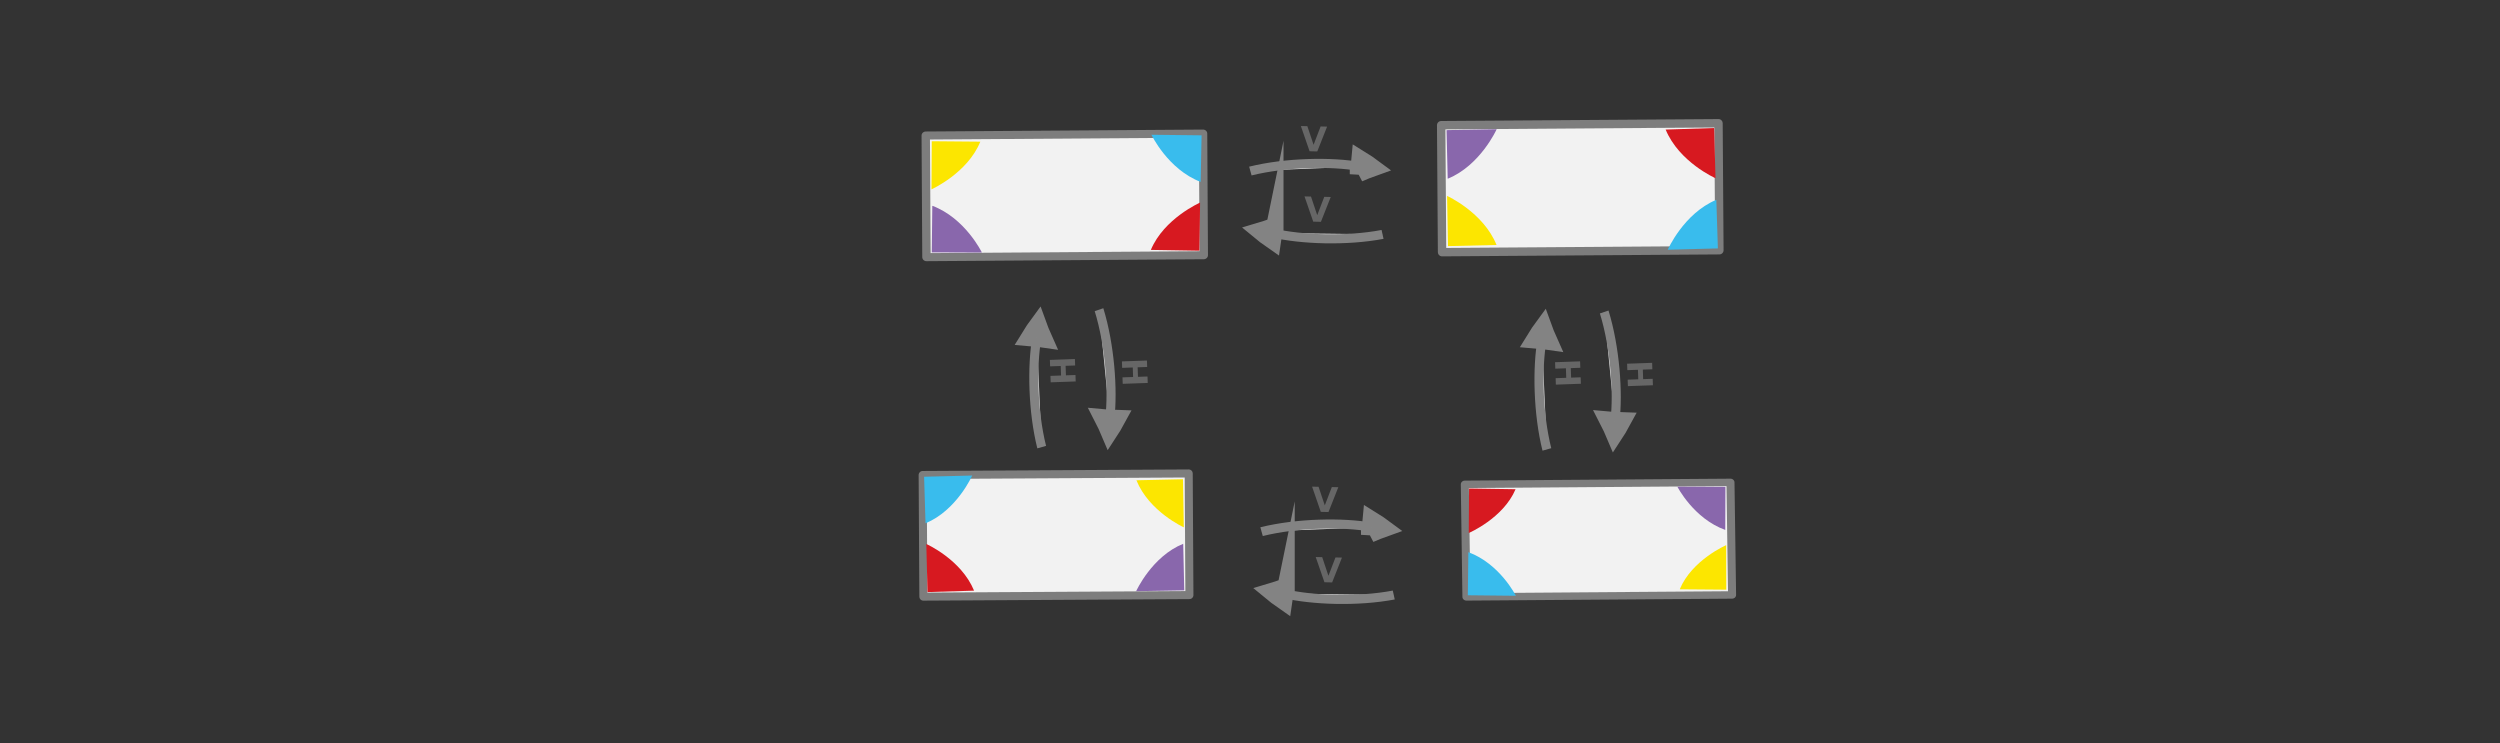 <?xml version="1.0" encoding="UTF-8" standalone="no"?>
<svg
   xmlns:dc="http://purl.org/dc/elements/1.1/"
   xmlns:cc="http://creativecommons.org/ns#"
   xmlns:rdf="http://www.w3.org/1999/02/22-rdf-syntax-ns#"
   xmlns:svg="http://www.w3.org/2000/svg"
   xmlns="http://www.w3.org/2000/svg"
   xmlns:sodipodi="http://sodipodi.sourceforge.net/DTD/sodipodi-0.dtd"
   xmlns:inkscape="http://www.inkscape.org/namespaces/inkscape"
   viewBox="0 0 595.3 177"
   version="1.1"
   id="svg3397"
   sodipodi:docname="klein_four.svg"
   inkscape:version="0.92.5 (2060ec1f9f, 2020-04-08)">
  <rect x="0" y="0" width="595.3" height="177" fill="#333333" stroke="none"/>
  <defs
     id="defs3401" />
  <sodipodi:namedview
     pagecolor="#ffffff"
     bordercolor="#666666"
     borderopacity="1"
     objecttolerance="10"
     gridtolerance="10"
     guidetolerance="10"
     inkscape:pageopacity="0"
     inkscape:pageshadow="2"
     inkscape:window-width="2560"
     inkscape:window-height="1376"
     id="namedview3399"
     showgrid="false"
     inkscape:zoom="13.214058"
     inkscape:cx="318.5205"
     inkscape:cy="16.869972"
     inkscape:window-x="0"
     inkscape:window-y="27"
     inkscape:window-maximized="1"
     inkscape:current-layer="layer1"
     inkscape:document-rotation="0" />
  <g
     inkscape:groupmode="layer"
     id="layer1"
     inkscape:label="Layer 1"
     style="display:inline">
    <g
       id="g10281"
       transform="matrix(-0.004,-0.684,0.684,-0.004,188.864,179.306)">
      <path
         style="display:inline;fill:#f2f2f2;fill-opacity:1;stroke:#7d7d7d;stroke-width:2.801;stroke-linejoin:round;stroke-opacity:1"
         d="M 54.172,45.652 H 96.512 V 138.269 H 54.172 Z"
         id="rect10151" />
      <path
         style="display:inline;fill:#39bced;fill-opacity:1;stroke:#000000;stroke-width:0;stroke-linecap:butt;stroke-linejoin:miter;stroke-miterlimit:4;stroke-dasharray:none;stroke-opacity:1"
         d="m 79.696,46.55 c 4.442,10.922 16.534,16.344 16.534,16.344 l -0.324,-16.743 z"
         id="path1742-5"
         sodipodi:nodetypes="cccc" />
      <path
         style="display:inline;fill:#d71920;fill-opacity:1;stroke:#000000;stroke-width:0;stroke-linecap:butt;stroke-linejoin:miter;stroke-miterlimit:4;stroke-dasharray:none;stroke-opacity:1"
         d="m 56.149,63.315 c 10.922,-4.442 16.344,-16.534 16.344,-16.534 l -16.743,0.324 z"
         id="path1742-5-0"
         sodipodi:nodetypes="cccc" />
      <path
         style="display:inline;fill:#8967ac;fill-opacity:1;stroke:#000000;stroke-width:0;stroke-linecap:butt;stroke-linejoin:miter;stroke-miterlimit:4;stroke-dasharray:none;stroke-opacity:1"
         d="m 72.039,136.215 c -4.354,-10.958 -16.402,-16.477 -16.402,-16.477 l 0.189,16.745 z"
         id="path1742-5-8"
         sodipodi:nodetypes="cccc" />
      <path
         style="display:inline;fill:#fce600;fill-opacity:1;stroke:#000000;stroke-width:0;stroke-linecap:butt;stroke-linejoin:miter;stroke-miterlimit:4;stroke-dasharray:none;stroke-opacity:1"
         d="m 94.244,120.056 c -10.958,4.354 -16.477,16.402 -16.477,16.402 l 16.745,-0.189 z"
         id="path1742-5-0-3"
         sodipodi:nodetypes="cccc" />
    </g>
    <g
       style="font-style:normal;font-weight:normal;font-size:39.762px;line-height:1.25;font-family:sans-serif;letter-spacing:0px;word-spacing:0px;fill:#000000;fill-opacity:1;stroke:none;stroke-width:0.994"
       id="text1739" />
    <g
       id="g12351"
       transform="rotate(1.267,-1665.277,1324.067)">
      <g
         id="g11392"
         transform="translate(151.782,-89.794)">
        <g
           style="display:inline;fill:#dddddd;stroke:#838383;stroke-width:6.389;stroke-miterlimit:10"
           id="g1482-7"
           transform="matrix(0.242,-0.009,0.008,0.248,68.106,32.803)">
          <path
             style="stroke-width:35.526"
             inkscape:connector-curvature="0"
             id="path1478-7"
             transform="matrix(0.477,-0.029,0.032,0.429,147.58,197.367)"
             d="m 315.1,101.79 c 10.682,-4.135 21.77,-7.738 33.127,-11.074 -8.518,-8.139 -17.577,-16.01 -27.178,-23.616 -2.04,12.119 -3.103,21.663 -5.949,34.69 z" />
          <path
             style="stroke-width:10.649;paint-order:markers fill stroke"
             inkscape:connector-curvature="0"
             id="path1480-1"
             transform="matrix(0.896,0,0,0.817,18.384,154.236)"
             d="m 197.036,89.49 c 39.237,-9.724 89.303,-9.828 120.462,-3.317" />
        </g>
        <g
           aria-label="V"
           style="font-style:normal;font-weight:normal;font-size:8.178px;line-height:1.25;font-family:sans-serif;display:inline;fill:#666666;fill-opacity:1;stroke:none;stroke-width:0.204"
           id="text5016-15">
          <path
             d="m 128.884,76.448 h 1.545 l 1.581,4.4 1.577,-4.4 h 1.545 l -2.208,5.962 h -1.833 z"
             style="font-style:normal;font-variant:normal;font-weight:bold;font-stretch:normal;font-family:sans-serif;-inkscape-font-specification:'sans-serif Bold';fill:#666666;stroke-width:0.204"
             id="path174954" />
        </g>
      </g>
      <g
         style="display:inline;fill:#dddddd;stroke:#838383;stroke-width:6.389;stroke-miterlimit:10"
         id="g1482-7-4"
         transform="matrix(-0.242,-0.004,0.005,-0.248,346.719,69.189)">
        <path
           style="stroke-width:35.526"
           inkscape:connector-curvature="0"
           id="path1478-7-27"
           transform="matrix(0.477,-0.029,0.032,0.429,147.58,197.367)"
           d="m 315.1,101.79 c 10.682,-4.135 21.77,-7.738 33.127,-11.074 -8.518,-8.139 -17.577,-16.01 -27.178,-23.616 -2.04,12.119 -3.103,21.663 -5.949,34.69 z" />
        <path
           style="stroke-width:10.649;paint-order:markers fill stroke"
           inkscape:connector-curvature="0"
           id="path1480-1-4"
           transform="matrix(0.896,0,0,0.817,18.384,154.236)"
           d="m 197.036,89.49 c 39.237,-9.724 89.303,-9.828 120.462,-3.317" />
      </g>
      <g
         aria-label="V"
         style="font-style:normal;font-weight:normal;font-size:8.178px;line-height:1.25;font-family:sans-serif;display:inline;fill:#666666;fill-opacity:1;stroke:none;stroke-width:0.204"
         id="text5016-15-0">
        <path
           d="m 281.902,3.39 h 1.545 l 1.581,4.4 1.577,-4.4 h 1.545 l -2.208,5.962 h -1.833 z"
           style="font-style:normal;font-variant:normal;font-weight:bold;font-stretch:normal;font-family:sans-serif;-inkscape-font-specification:'sans-serif Bold';fill:#666666;stroke-width:0.204"
           id="path174957" />
      </g>
    </g>
    <g
       id="g12236"
       transform="rotate(87.998,263.714,86.135)">
      <g
         id="g11392-2"
         style="display:inline"
         transform="translate(134.161,0.286)">
        <g
           style="display:inline;fill:#dddddd;stroke:#838383;stroke-width:6.389;stroke-miterlimit:10"
           id="g1482-7-8"
           transform="matrix(0.242,-0.009,0.008,0.248,68.106,32.803)">
          <path
             style="stroke-width:35.526"
             inkscape:connector-curvature="0"
             id="path1478-7-0"
             transform="matrix(0.477,-0.029,0.032,0.429,147.58,197.367)"
             d="m 315.1,101.79 c 10.682,-4.135 21.77,-7.738 33.127,-11.074 -8.518,-8.139 -17.577,-16.01 -27.178,-23.616 -2.04,12.119 -3.103,21.663 -5.949,34.69 z" />
          <path
             style="stroke-width:10.649;paint-order:markers fill stroke"
             inkscape:connector-curvature="0"
             id="path1480-1-3"
             transform="matrix(0.896,0,0,0.817,18.384,154.236)"
             d="m 197.036,89.49 c 39.237,-9.724 89.303,-9.828 120.462,-3.317" />
        </g>
        <g
           aria-label="H"
           style="font-style:normal;font-weight:normal;font-size:8.178px;line-height:1.25;font-family:sans-serif;display:inline;fill:#666666;fill-opacity:1;stroke:none;stroke-width:0.204"
           id="text5016-15-7">
          <path
             d="m 129.594,76.448 h 1.537 V 78.72 h 2.268 v -2.272 h 1.537 v 5.962 h -1.537 v -2.528 h -2.268 v 2.528 h -1.537 z"
             style="font-style:normal;font-variant:normal;font-weight:bold;font-stretch:normal;font-family:sans-serif;-inkscape-font-specification:'sans-serif Bold';fill:#666666;stroke-width:0.204"
             id="path174960" />
        </g>
      </g>
      <g
         style="display:inline;fill:#dddddd;stroke:#838383;stroke-width:6.389;stroke-miterlimit:10"
         id="g1482-7-4-3"
         transform="matrix(-0.242,-0.004,0.005,-0.248,329.524,159.664)">
        <path
           style="stroke-width:35.526"
           inkscape:connector-curvature="0"
           id="path1478-7-27-4"
           transform="matrix(0.477,-0.029,0.032,0.429,147.58,197.367)"
           d="m 315.1,101.79 c 10.682,-4.135 21.77,-7.738 33.127,-11.074 -8.518,-8.139 -17.577,-16.01 -27.178,-23.616 -2.04,12.119 -3.103,21.663 -5.949,34.69 z" />
        <path
           style="stroke-width:10.649;paint-order:markers fill stroke"
           inkscape:connector-curvature="0"
           id="path1480-1-4-9"
           transform="matrix(0.896,0,0,0.817,18.384,154.236)"
           d="m 197.036,89.49 c 39.237,-9.724 89.303,-9.828 120.462,-3.317" />
      </g>
      <g
         aria-label="H"
         style="font-style:normal;font-weight:normal;font-size:8.178px;line-height:1.25;font-family:sans-serif;display:inline;fill:#666666;fill-opacity:1;stroke:none;stroke-width:0.204"
         id="text5016-15-0-2">
        <path
           d="m 262.801,93.865 h 1.537 v 2.272 h 2.268 v -2.272 h 1.537 v 5.962 h -1.537 v -2.528 h -2.268 v 2.528 h -1.537 z"
           style="font-style:normal;font-variant:normal;font-weight:bold;font-stretch:normal;font-family:sans-serif;-inkscape-font-specification:'sans-serif Bold';fill:#666666;stroke-width:0.204"
           id="path174963" />
      </g>
    </g>
    <g
       id="g10281-2"
       transform="matrix(-0.004,-0.684,-0.713,0.005,319.41,97.596)"
       style="display:inline">
      <path
         style="display:inline;fill:#f2f2f2;fill-opacity:1;stroke:#7d7d7d;stroke-width:2.801;stroke-linejoin:round;stroke-opacity:1"
         d="M 54.172,45.652 H 96.512 V 138.269 H 54.172 Z"
         id="rect10151-5" />
      <path
         style="display:inline;fill:#39bced;fill-opacity:1;stroke:#000000;stroke-width:0;stroke-linecap:butt;stroke-linejoin:miter;stroke-miterlimit:4;stroke-dasharray:none;stroke-opacity:1"
         d="m 79.696,46.55 c 4.442,10.922 16.534,16.344 16.534,16.344 l -0.324,-16.743 z"
         id="path1742-5-2"
         sodipodi:nodetypes="cccc" />
      <path
         style="display:inline;fill:#d71920;fill-opacity:1;stroke:#000000;stroke-width:0;stroke-linecap:butt;stroke-linejoin:miter;stroke-miterlimit:4;stroke-dasharray:none;stroke-opacity:1"
         d="m 56.149,63.315 c 10.922,-4.442 16.344,-16.534 16.344,-16.534 l -16.743,0.324 z"
         id="path1742-5-0-4"
         sodipodi:nodetypes="cccc" />
      <path
         style="display:inline;fill:#8967ac;fill-opacity:1;stroke:#000000;stroke-width:0;stroke-linecap:butt;stroke-linejoin:miter;stroke-miterlimit:4;stroke-dasharray:none;stroke-opacity:1"
         d="m 72.039,136.215 c -4.354,-10.958 -16.402,-16.477 -16.402,-16.477 l 0.189,16.745 z"
         id="path1742-5-8-4"
         sodipodi:nodetypes="cccc" />
      <path
         style="display:inline;fill:#fce600;fill-opacity:1;stroke:#000000;stroke-width:0;stroke-linecap:butt;stroke-linejoin:miter;stroke-miterlimit:4;stroke-dasharray:none;stroke-opacity:1"
         d="m 94.244,120.056 c -10.958,4.354 -16.477,16.402 -16.477,16.402 l 16.745,-0.189 z"
         id="path1742-5-0-3-3"
         sodipodi:nodetypes="cccc" />
    </g>
    <g
       id="g10281-2-8"
       transform="matrix(0.005,0.714,-0.713,0.005,441.486,-9.556)"
       style="display:inline">
      <path
         style="display:inline;fill:#f2f2f2;fill-opacity:1;stroke:#7d7d7d;stroke-width:2.801;stroke-linejoin:round;stroke-opacity:1"
         d="M 54.172,45.652 H 96.512 V 138.269 H 54.172 Z"
         id="rect10151-5-6" />
      <path
         style="display:inline;fill:#39bced;fill-opacity:1;stroke:#000000;stroke-width:0;stroke-linecap:butt;stroke-linejoin:miter;stroke-miterlimit:4;stroke-dasharray:none;stroke-opacity:1"
         d="m 79.696,46.55 c 4.442,10.922 16.534,16.344 16.534,16.344 l -0.324,-16.743 z"
         id="path1742-5-2-0"
         sodipodi:nodetypes="cccc" />
      <path
         style="display:inline;fill:#d71920;fill-opacity:1;stroke:#000000;stroke-width:0;stroke-linecap:butt;stroke-linejoin:miter;stroke-miterlimit:4;stroke-dasharray:none;stroke-opacity:1"
         d="m 56.149,63.315 c 10.922,-4.442 16.344,-16.534 16.344,-16.534 l -16.743,0.324 z"
         id="path1742-5-0-4-8"
         sodipodi:nodetypes="cccc" />
      <path
         style="display:inline;fill:#8967ac;fill-opacity:1;stroke:#000000;stroke-width:0;stroke-linecap:butt;stroke-linejoin:miter;stroke-miterlimit:4;stroke-dasharray:none;stroke-opacity:1"
         d="m 72.039,136.215 c -4.354,-10.958 -16.402,-16.477 -16.402,-16.477 l 0.189,16.745 z"
         id="path1742-5-8-4-9"
         sodipodi:nodetypes="cccc" />
      <path
         style="display:inline;fill:#fce600;fill-opacity:1;stroke:#000000;stroke-width:0;stroke-linecap:butt;stroke-linejoin:miter;stroke-miterlimit:4;stroke-dasharray:none;stroke-opacity:1"
         d="m 94.244,120.056 c -10.958,4.354 -16.477,16.402 -16.477,16.402 l 16.745,-0.189 z"
         id="path1742-5-0-3-3-2"
         sodipodi:nodetypes="cccc" />
    </g>
    <g
       id="g10281-2-8-2"
       transform="matrix(0.009,0.633,0.683,-0.005,317.135,81.267)"
       style="display:inline">
      <path
         style="display:inline;fill:#f2f2f2;fill-opacity:1;stroke:#7d7d7d;stroke-width:2.801;stroke-linejoin:round;stroke-opacity:1"
         d="M 54.172,45.652 H 96.512 V 138.269 H 54.172 Z"
         id="rect10151-5-6-3" />
      <path
         style="display:inline;fill:#39bced;fill-opacity:1;stroke:#000000;stroke-width:0;stroke-linecap:butt;stroke-linejoin:miter;stroke-miterlimit:4;stroke-dasharray:none;stroke-opacity:1"
         d="m 79.696,46.55 c 4.442,10.922 16.534,16.344 16.534,16.344 l -0.324,-16.743 z"
         id="path1742-5-2-0-1"
         sodipodi:nodetypes="cccc" />
      <path
         style="display:inline;fill:#d71920;fill-opacity:1;stroke:#000000;stroke-width:0;stroke-linecap:butt;stroke-linejoin:miter;stroke-miterlimit:4;stroke-dasharray:none;stroke-opacity:1"
         d="m 56.149,63.315 c 10.922,-4.442 16.344,-16.534 16.344,-16.534 l -16.743,0.324 z"
         id="path1742-5-0-4-8-8"
         sodipodi:nodetypes="cccc" />
      <path
         style="display:inline;fill:#8967ac;fill-opacity:1;stroke:#000000;stroke-width:0;stroke-linecap:butt;stroke-linejoin:miter;stroke-miterlimit:4;stroke-dasharray:none;stroke-opacity:1"
         d="m 72.039,136.215 c -4.354,-10.958 -16.402,-16.477 -16.402,-16.477 l 0.189,16.745 z"
         id="path1742-5-8-4-9-3"
         sodipodi:nodetypes="cccc" />
      <path
         style="display:inline;fill:#fce600;fill-opacity:1;stroke:#000000;stroke-width:0;stroke-linecap:butt;stroke-linejoin:miter;stroke-miterlimit:4;stroke-dasharray:none;stroke-opacity:1"
         d="m 94.244,120.056 c -10.958,4.354 -16.477,16.402 -16.477,16.402 l 16.745,-0.189 z"
         id="path1742-5-0-3-3-2-4"
         sodipodi:nodetypes="cccc" />
    </g>
    <g
       id="g12351-9"
       transform="rotate(1.267,-5546.837,1487.705)"
       style="display:inline">
      <g
         id="g11392-6"
         transform="translate(151.782,-89.794)">
        <g
           style="display:inline;fill:#dddddd;stroke:#838383;stroke-width:6.389;stroke-miterlimit:10"
           id="g1482-7-7"
           transform="matrix(0.242,-0.009,0.008,0.248,68.106,32.803)">
          <path
             style="stroke-width:35.526"
             inkscape:connector-curvature="0"
             id="path1478-7-7"
             transform="matrix(0.477,-0.029,0.032,0.429,147.58,197.367)"
             d="m 315.1,101.79 c 10.682,-4.135 21.77,-7.738 33.127,-11.074 -8.518,-8.139 -17.577,-16.01 -27.178,-23.616 -2.04,12.119 -3.103,21.663 -5.949,34.69 z" />
          <path
             style="stroke-width:10.649;paint-order:markers fill stroke"
             inkscape:connector-curvature="0"
             id="path1480-1-37"
             transform="matrix(0.896,0,0,0.817,18.384,154.236)"
             d="m 197.036,89.49 c 39.237,-9.724 89.303,-9.828 120.462,-3.317" />
        </g>
        <g
           aria-label="V"
           style="font-style:normal;font-weight:normal;font-size:8.178px;line-height:1.25;font-family:sans-serif;display:inline;fill:#666666;fill-opacity:1;stroke:none;stroke-width:0.204"
           id="text5016-15-1">
          <path
             d="m 128.884,76.448 h 1.545 l 1.581,4.4 1.577,-4.4 h 1.545 l -2.208,5.962 h -1.833 z"
             style="font-style:normal;font-variant:normal;font-weight:bold;font-stretch:normal;font-family:sans-serif;-inkscape-font-specification:'sans-serif Bold';fill:#666666;stroke-width:0.204"
             id="path174969" />
        </g>
      </g>
      <g
         style="display:inline;fill:#dddddd;stroke:#838383;stroke-width:6.389;stroke-miterlimit:10"
         id="g1482-7-4-2"
         transform="matrix(-0.242,-0.004,0.005,-0.248,346.719,69.189)">
        <path
           style="stroke-width:35.526"
           inkscape:connector-curvature="0"
           id="path1478-7-27-1"
           transform="matrix(0.477,-0.029,0.032,0.429,147.58,197.367)"
           d="m 315.1,101.79 c 10.682,-4.135 21.77,-7.738 33.127,-11.074 -8.518,-8.139 -17.577,-16.01 -27.178,-23.616 -2.04,12.119 -3.103,21.663 -5.949,34.69 z" />
        <path
           style="stroke-width:10.649;paint-order:markers fill stroke"
           inkscape:connector-curvature="0"
           id="path1480-1-4-5"
           transform="matrix(0.896,0,0,0.817,18.384,154.236)"
           d="m 197.036,89.49 c 39.237,-9.724 89.303,-9.828 120.462,-3.317" />
      </g>
      <g
         aria-label="V"
         style="font-style:normal;font-weight:normal;font-size:8.178px;line-height:1.25;font-family:sans-serif;display:inline;fill:#666666;fill-opacity:1;stroke:none;stroke-width:0.204"
         id="text5016-15-0-0">
        <path
           d="m 281.902,3.39 h 1.545 l 1.581,4.4 1.577,-4.4 h 1.545 l -2.208,5.962 h -1.833 z"
           style="font-style:normal;font-variant:normal;font-weight:bold;font-stretch:normal;font-family:sans-serif;-inkscape-font-specification:'sans-serif Bold';fill:#666666;stroke-width:0.204"
           id="path174972" />
      </g>
    </g>
    <g
       id="g12236-0"
       transform="rotate(87.998,323.577,148.696)"
       style="display:inline">
      <g
         id="g11392-2-4"
         style="display:inline"
         transform="translate(134.161,0.286)">
        <g
           style="display:inline;fill:#dddddd;stroke:#838383;stroke-width:6.389;stroke-miterlimit:10"
           id="g1482-7-8-0"
           transform="matrix(0.242,-0.009,0.008,0.248,68.106,32.803)">
          <path
             style="stroke-width:35.526"
             inkscape:connector-curvature="0"
             id="path1478-7-0-1"
             transform="matrix(0.477,-0.029,0.032,0.429,147.58,197.367)"
             d="m 315.1,101.79 c 10.682,-4.135 21.77,-7.738 33.127,-11.074 -8.518,-8.139 -17.577,-16.01 -27.178,-23.616 -2.04,12.119 -3.103,21.663 -5.949,34.69 z" />
          <path
             style="stroke-width:10.649;paint-order:markers fill stroke"
             inkscape:connector-curvature="0"
             id="path1480-1-3-3"
             transform="matrix(0.896,0,0,0.817,18.384,154.236)"
             d="m 197.036,89.49 c 39.237,-9.724 89.303,-9.828 120.462,-3.317" />
        </g>
        <g
           aria-label="H"
           style="font-style:normal;font-weight:normal;font-size:8.178px;line-height:1.25;font-family:sans-serif;display:inline;fill:#666666;fill-opacity:1;stroke:none;stroke-width:0.204"
           id="text5016-15-7-7">
          <path
             d="m 129.594,76.448 h 1.537 V 78.72 h 2.268 v -2.272 h 1.537 v 5.962 h -1.537 v -2.528 h -2.268 v 2.528 h -1.537 z"
             style="font-style:normal;font-variant:normal;font-weight:bold;font-stretch:normal;font-family:sans-serif;-inkscape-font-specification:'sans-serif Bold';fill:#666666;stroke-width:0.204"
             id="path174975" />
        </g>
      </g>
      <g
         style="display:inline;fill:#dddddd;stroke:#838383;stroke-width:6.389;stroke-miterlimit:10"
         id="g1482-7-4-3-1"
         transform="matrix(-0.242,-0.004,0.005,-0.248,329.524,159.664)">
        <path
           style="stroke-width:35.526"
           inkscape:connector-curvature="0"
           id="path1478-7-27-4-1"
           transform="matrix(0.477,-0.029,0.032,0.429,147.58,197.367)"
           d="m 315.1,101.79 c 10.682,-4.135 21.77,-7.738 33.127,-11.074 -8.518,-8.139 -17.577,-16.01 -27.178,-23.616 -2.04,12.119 -3.103,21.663 -5.949,34.69 z" />
        <path
           style="stroke-width:10.649;paint-order:markers fill stroke"
           inkscape:connector-curvature="0"
           id="path1480-1-4-9-3"
           transform="matrix(0.896,0,0,0.817,18.384,154.236)"
           d="m 197.036,89.49 c 39.237,-9.724 89.303,-9.828 120.462,-3.317" />
      </g>
      <g
         aria-label="H"
         style="font-style:normal;font-weight:normal;font-size:8.178px;line-height:1.25;font-family:sans-serif;display:inline;fill:#666666;fill-opacity:1;stroke:none;stroke-width:0.204"
         id="text5016-15-0-2-0">
        <path
           d="m 262.801,93.865 h 1.537 v 2.272 h 2.268 v -2.272 h 1.537 v 5.962 h -1.537 v -2.528 h -2.268 v 2.528 h -1.537 z"
           style="font-style:normal;font-variant:normal;font-weight:bold;font-stretch:normal;font-family:sans-serif;-inkscape-font-specification:'sans-serif Bold';fill:#666666;stroke-width:0.204"
           id="path174978" />
      </g>
    </g>
  </g>
</svg>
